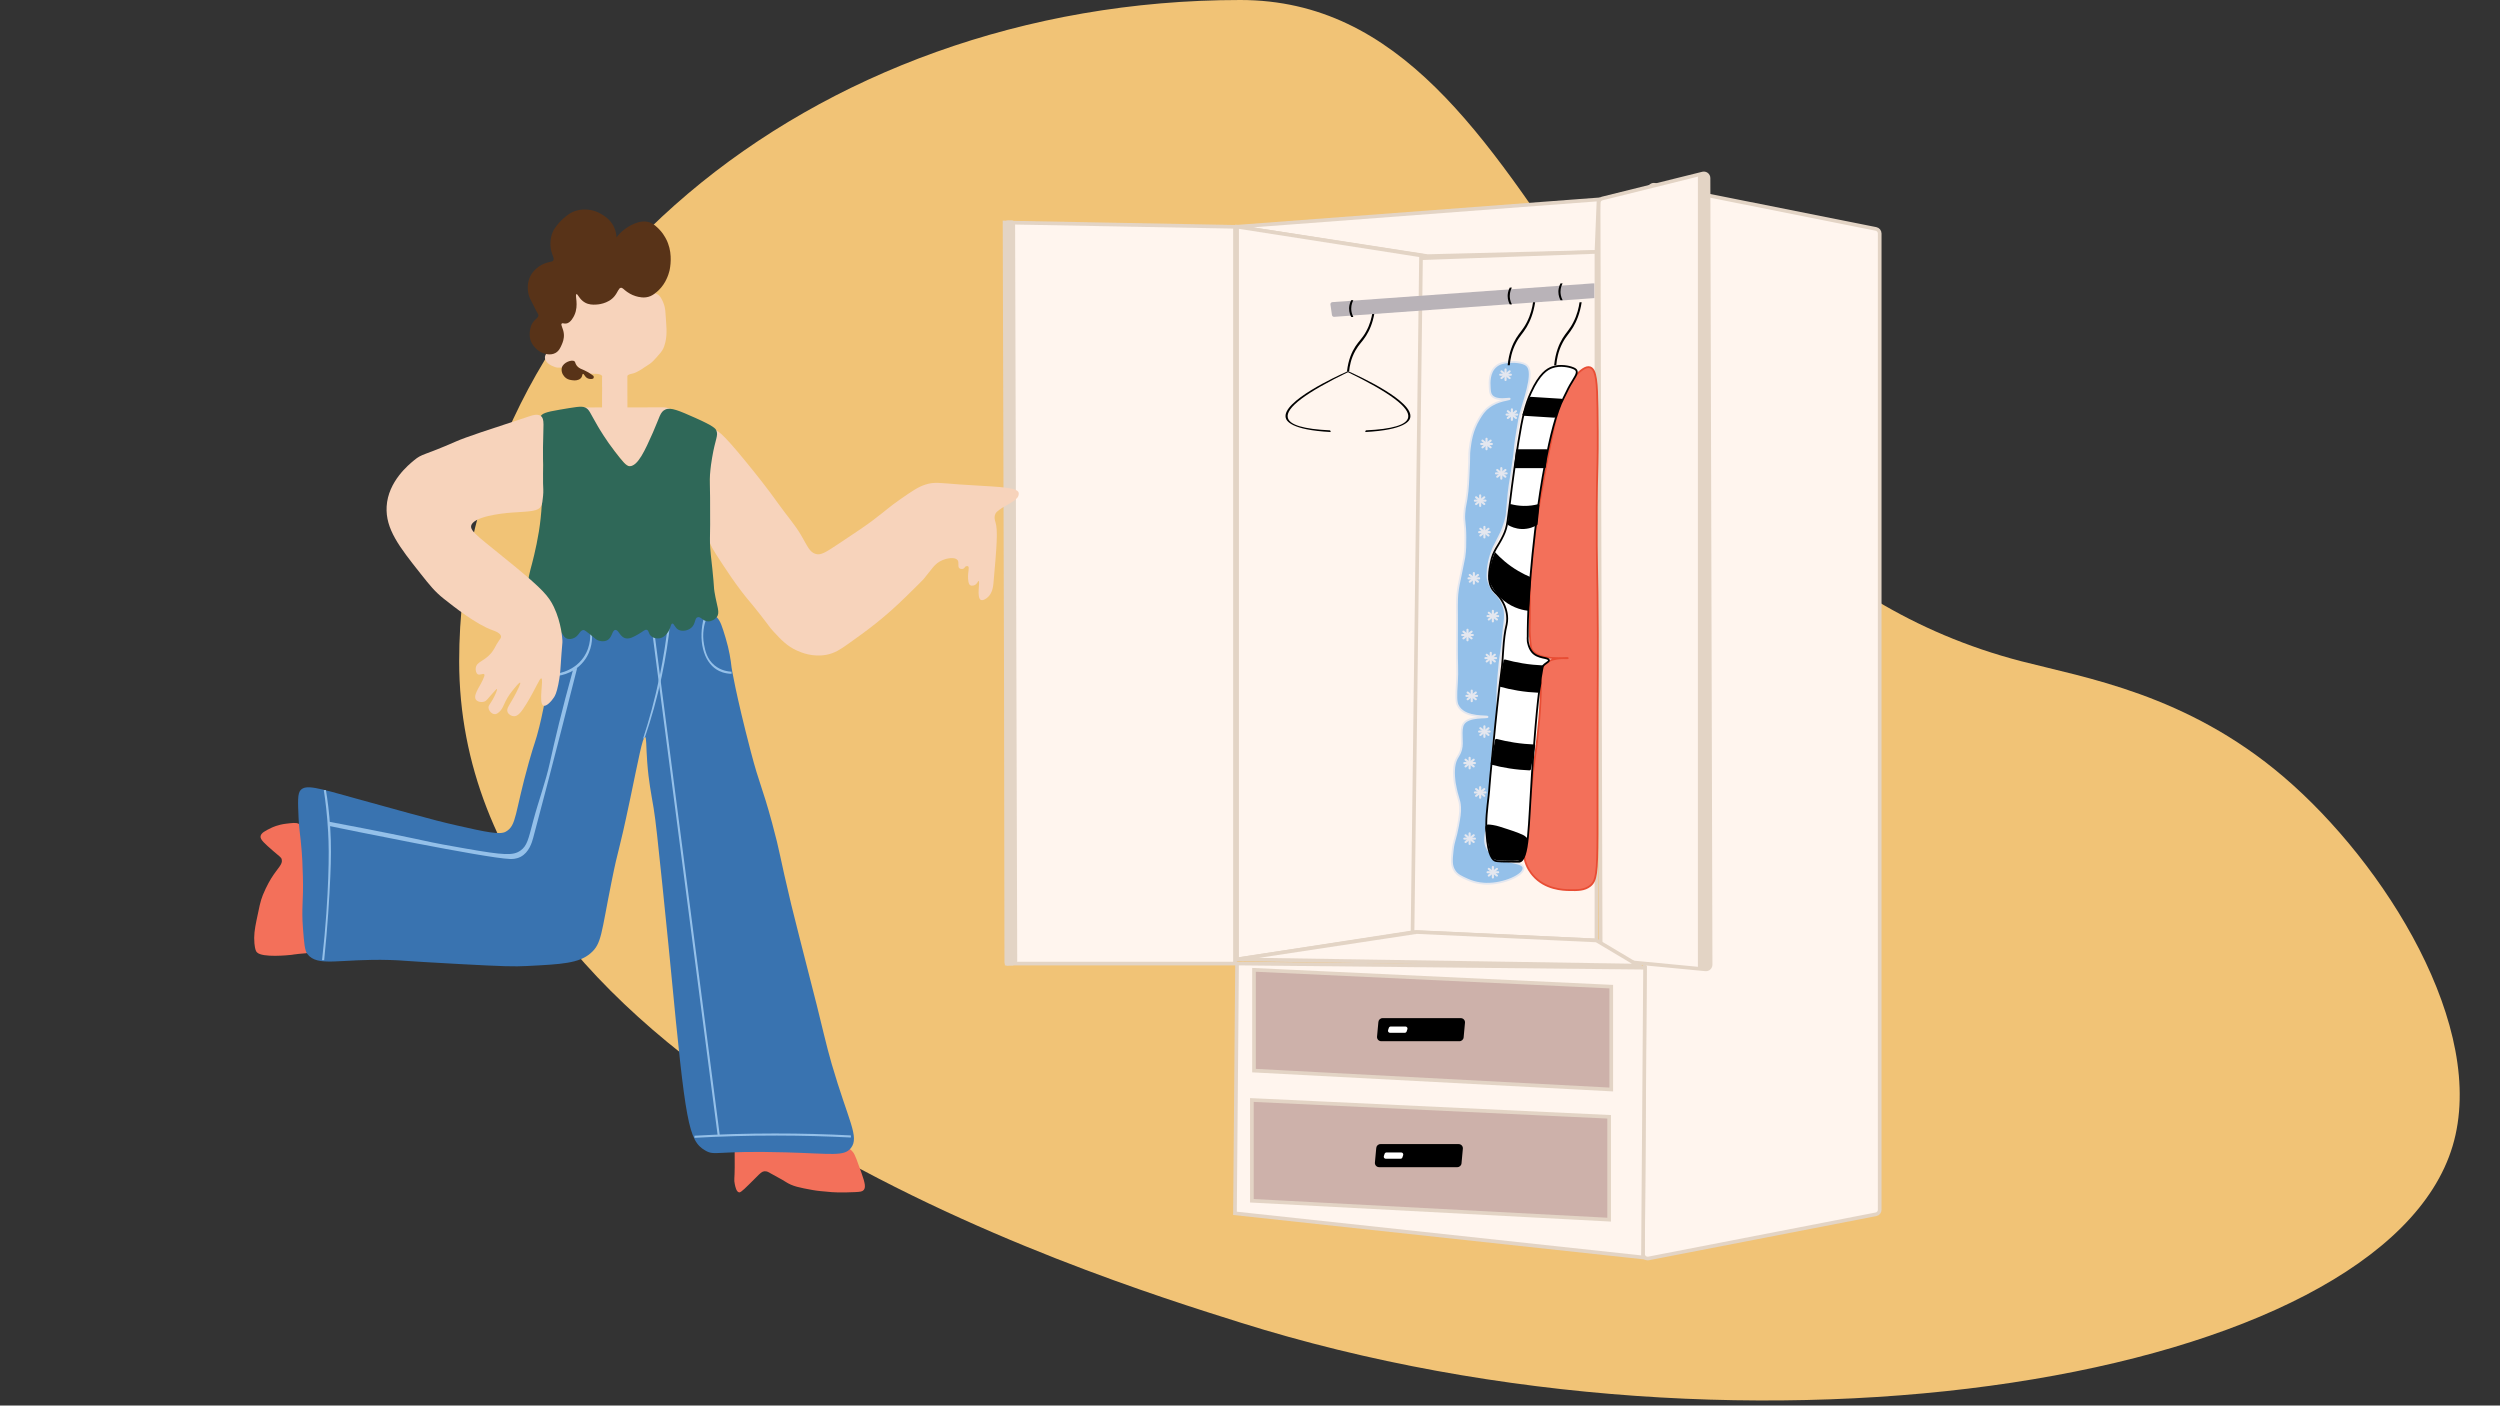 <?xml version="1.0" encoding="utf-8"?>
<!-- Generator: Adobe Illustrator 23.0.1, SVG Export Plug-In . SVG Version: 6.00 Build 0)  -->
<svg version="1.1" id="Layer_1" xmlns="http://www.w3.org/2000/svg" xmlns:xlink="http://www.w3.org/1999/xlink" x="0px" y="0px"
	 viewBox="0 0 1366 768" style="enable-background:new 0 0 1366 768;" xml:space="preserve">
<rect x="0" y="0" width="1366" height="768" fill="#333333" stroke="none"/>
<style type="text/css">
	.st0{fill:#F1C376;}
	.st1{fill:#FFF5EE;stroke:#E3D4C5;stroke-width:2;stroke-miterlimit:10;}
	.st2{fill:#E3D4C5;}
	.st3{fill:#CDB1AA;stroke:#E3D4C5;stroke-width:2;stroke-miterlimit:10;}
	.st4{fill:#FFFFFF;}
	.st5{fill:#B9B3B8;}
	.st6{fill:#FFFFFF;stroke:#000000;stroke-miterlimit:10;}
	.st7{fill:#F3705A;stroke:#E84D34;stroke-miterlimit:10;}
	.st8{fill:#94C0E9;stroke:#E4E7EF;stroke-miterlimit:10;}
	.st9{fill:none;stroke:#000000;stroke-miterlimit:10;}
	.st10{fill:#E4E7EF;}
	.st11{fill:#F3705A;}
	.st12{fill:#3973B0;}
	.st13{fill:#94C0E9;}
	.st14{fill:#F7D3BB;}
	.st15{fill:#583318;}
	.st16{fill:#2F6858;}
</style>
<g>
	<path class="st0" d="M1104.46,361.31c34.84,9.04,90.24,17.9,143.22,63.09c55.28,47.14,111.84,137.15,92.4,201.88
		c-38.47,128.06-382.65,184.37-662.41,96.35C597,697.24,250.89,589.97,250.89,361.31C250.89,161.76,441.97,0,677.68,0
		C851.78,0,866.44,299.52,1104.46,361.31z"/>
	<path class="st0" d="M1288.11,827"/>
	<g>
		<path class="st1" d="M1025,663.5c-41.4,8.04-82.8,16.07-124.21,24.11c-1.59,0.31-3.07-0.9-3.07-2.51l3.43-581.64
			c0.01-1.6,1.49-2.79,3.08-2.47c40.26,8.03,80.52,16.06,120.78,24.09c1.2,0.24,2.06,1.28,2.06,2.49v533.44
			C1027.08,662.22,1026.21,663.27,1025,663.5z"/>
		<path class="st1" d="M931.86,529.65c-18.31-1.75-36.62-3.5-54.93-5.25c-1.31-0.13-2.31-1.22-2.32-2.53
			c-0.38-136.97-0.76-273.95-1.14-410.92c0-1.17,0.8-2.19,1.94-2.48c18.31-4.55,36.63-9.09,54.94-13.64
			c1.62-0.4,3.18,0.81,3.18,2.46c0.38,143.27,0.76,286.54,1.14,429.81C934.67,528.62,933.37,529.8,931.86,529.65z"/>
		<path class="st2" d="M932.36,529.92c-0.77,0-1.54,0-2.31,0c-0.18,0.06-0.65,0.19-1.16,0c-0.66-0.24-1.11-0.92-1.16-1.72V96.92
			c0-0.95,0.78-1.72,1.73-1.72h2.31c0.96,0,1.73,0.77,1.73,1.72c0.39,143.57,0.77,287.14,1.16,430.71
			c-0.41,0.57-0.95,1.19-1.66,1.79C932.79,529.6,932.58,529.77,932.36,529.92z"/>
		<path class="st1" d="M873.46,108.97c-65.84,4.97-131.67,9.94-197.51,14.91c34.65,5.35,69.3,10.71,103.95,16.06
			c30.8-0.76,61.6-1.53,92.4-2.29C872.69,128.08,873.07,118.53,873.46,108.97z"/>
		<path class="st1" d="M772.91,509.24c-32.32,4.98-64.64,9.97-96.96,14.95c0-133.44,0-266.87,0-400.31
			c34.27,5.35,68.53,10.71,102.8,16.06C776.8,263.04,774.85,386.14,772.91,509.24z"/>
		<path class="st1" d="M872.3,513.86c-33.5-1.54-66.99-3.08-100.49-4.62c1.54-122.71,3.08-245.43,4.62-368.14
			c31.96-1.15,63.91-2.31,95.87-3.46C872.3,263.05,872.3,388.46,872.3,513.86z"/>
		<path class="st1" d="M674.79,526.48c-41.58,0-83.16,0-124.74,0c-0.39-134.97-0.77-269.93-1.16-404.9
			c41.97,0.78,83.93,1.57,125.9,2.35V526.48z"/>
		<path class="st2" d="M553.51,527.54c-0.77,0-1.54,0-2.31,0c-0.18,0.06-0.65,0.18-1.16,0c-0.66-0.23-1.11-0.86-1.16-1.61V122.05
			c0-0.89,0.78-1.61,1.73-1.61h2.31c0.96,0,1.73,0.72,1.73,1.61c0.39,134.45,0.77,268.89,1.16,403.34
			c-0.41,0.53-0.95,1.12-1.66,1.68C553.94,527.24,553.72,527.39,553.51,527.54z"/>
		<path class="st1" d="M897.72,687.06c-74.31-8.03-148.62-16.06-222.93-24.09c0.38-45.5,0.76-91,1.14-136.5
			c74.31,0.76,148.62,1.53,222.93,2.29C898.49,581.54,898.1,634.3,897.72,687.06z"/>
		<path class="st3" d="M880.39,595.3c-65.07-3.44-130.13-6.88-195.2-10.32c0-18.35,0-36.7,0-55.06
			c65.07,3.06,130.13,6.12,195.2,9.18C880.39,557.83,880.39,576.57,880.39,595.3z"/>
		<path class="st3" d="M879.23,666.42c-65.07-3.44-130.13-6.88-195.2-10.32c0-18.35,0-36.7,0-55.06
			c65.07,3.06,130.13,6.12,195.2,9.18C879.23,628.95,879.23,647.68,879.23,666.42z"/>
		<path d="M796.27,637.74h-42.72c-1.36,0-2.42-1.16-2.3-2.5c0.25-2.68,0.49-5.36,0.74-8.03c0.11-1.18,1.1-2.08,2.3-2.08h42.72
			c1.36,0,2.42,1.16,2.3,2.5c-0.25,2.68-0.49,5.36-0.74,8.03C798.46,636.84,797.47,637.74,796.27,637.74z"/>
		<path class="st4" d="M765.22,633.15h-8.01c-0.77,0-1.32-0.75-1.07-1.48c0.13-0.4,0.27-0.8,0.4-1.2c0.15-0.46,0.59-0.77,1.07-0.77
			h8.01c0.77,0,1.32,0.75,1.07,1.48c-0.13,0.4-0.27,0.8-0.4,1.2C766.14,632.84,765.71,633.15,765.22,633.15z"/>
		<path d="M797.43,568.92h-42.72c-1.36,0-2.42-1.16-2.3-2.5c0.25-2.68,0.49-5.36,0.74-8.03c0.11-1.18,1.1-2.08,2.3-2.08h42.72
			c1.36,0,2.42,1.16,2.3,2.5c-0.25,2.68-0.49,5.36-0.74,8.03C799.62,568.02,798.62,568.92,797.43,568.92z"/>
		<path class="st4" d="M767.53,564.33h-8.01c-0.77,0-1.32-0.75-1.07-1.48c0.13-0.4,0.27-0.8,0.4-1.2c0.15-0.46,0.59-0.77,1.07-0.77
			h8.01c0.77,0,1.32,0.75,1.07,1.48c-0.13,0.4-0.27,0.8-0.4,1.2C768.45,564.02,768.02,564.33,767.53,564.33z"/>
		<path class="st1" d="M872.3,513.86c-32.73-1.53-65.45-3.06-98.18-4.59c-32.73,4.97-65.45,9.94-98.18,14.91
			c73.15,1.15,146.3,2.29,219.46,3.44C887.7,523.04,880,518.45,872.3,513.86z"/>
		<path d="M751.02,170.91c-0.39,0-0.77,0-1.16,0c-0.38,2.53-1.24,6.31-3.47,10.32c-2.03,3.68-3.78,4.97-5.78,8.03
			c-1.81,2.77-3.92,7.14-4.62,13.76c0.39,0,0.77,0,1.16,0c0.26-2.88,1.01-7.11,3.47-11.47c1.95-3.47,3.63-4.62,5.78-8.03
			C748.06,180.89,750.06,176.82,751.02,170.91z"/>
		<path class="st5" d="M869.99,154.85c-47.33,3.41-94.65,6.82-141.97,10.23c-0.68,0.05-1.17,0.65-1.07,1.31
			c0.28,1.92,0.55,3.83,0.83,5.75c0.09,0.6,0.63,1.03,1.24,0.98c47.38-3.41,94.75-6.83,142.13-10.24c0-0.38,0-0.76,0-1.15
			c0-3.82,0-5.74,0-5.74c0-1.11,0-1.15,0-1.15l0,0C871.15,154.85,871.11,154.85,869.99,154.85z"/>
		<path d="M739.47,173.2h-1.16c-0.41-0.77-1.16-2.4-1.16-4.59c0-0.87,0.12-2.65,1.16-4.59c0.38,0,0.77,0,1.16,0
			c-0.41,0.77-1.16,2.4-1.16,4.59C738.32,169.48,738.43,171.27,739.47,173.2z"/>
		<path d="M726.77,235.14c-14.43-0.65-22.13-2.95-23.1-6.88c-1.33-5.36,9.84-13.77,33.5-25.23c-0.39,0-0.77,0-1.16,0
			c-5.43,2.44-35.64,16.26-33.5,25.23c0.4,1.67,2.75,6.64,24.63,7.81C727.02,235.76,726.89,235.45,726.77,235.14z"/>
		<path d="M853.82,164.02h-1.16c-0.41-0.77-1.16-2.4-1.16-4.59c0-0.87,0.12-2.65,1.16-4.59c0.39,0,0.77,0,1.16,0
			c-0.41,0.77-1.16,2.4-1.16,4.59C852.67,160.3,852.78,162.09,853.82,164.02z"/>
		<path d="M864.22,165.17c-0.39,0-0.77,0-1.16,0c-0.38,2.71-1.24,6.76-3.47,11.06c-2.03,3.94-3.78,5.33-5.78,8.6
			c-1.81,2.97-3.92,7.64-4.62,14.75c0.39,0,0.77,0,1.16,0c0.26-3.09,1.01-7.62,3.47-12.29c1.95-3.72,3.63-4.95,5.78-8.6
			C861.26,175.86,863.25,171.51,864.22,165.17z"/>
		<path class="st6" d="M908.68,194.42"/>
		<path d="M831.88,283.31"/>
		<path class="st7" d="M868.84,200.73c-2.47-0.8-5.43,2.03-7.51,4.01c-6.57,6.28-9.1,14.37-12.71,30.97
			c-1.91,8.78-3.14,15.46-3.47,17.21c-3.55,19.27-5.32,28.91-6.93,42.44c-0.69,5.82-2.39,20.05-2.31,29.82c0.02,3.08,0,8.13,0,12.62
			c0,5.21-0.22,5.81,0,9.18c0.3,4.55,0.45,6.83,1.16,8.03c3.81,6.45,19.62,4.08,19.64,4.59c0.01,0.35-7.75-1.04-12.13,2.87
			c-3.32,2.96-2.21,6.97-2.89,21.22c-0.32,6.78-0.85,11.79-1.73,20.07c-0.84,7.96-1,6.94-2.31,18.35c-0.4,3.51-1.04,9.6-2.31,21.79
			c-0.4,3.82-0.63,7.66-1.16,11.47c-1.05,7.59-1.94,9.85-1.16,13.76c0.98,4.86,3.71,8.12,4.62,9.18c6.62,7.72,16.63,7.96,19.64,8.03
			c4.78,0.11,8.49,0.13,11.55-2.29c3.46-2.75,3.93-6.97,4.04-28.1c0.05-8.94,0.01-17.16,0-20.65c0-0.33,0-7.1,0-20.65
			c0-41.38,0.38-58.41,0-90.61c-0.17-14.33-0.35-15.27-0.4-26.02c-0.06-13.64-0.12-27.29,0.4-45.1c0,0,0.3-10.23,0-29.82
			C872.67,209.49,872.27,201.84,868.84,200.73z"/>
		<path class="st8" d="M834.19,199.58c-2.03-1.72-6.93-1.99-9.43-1.76c-0.18,0.02-0.31,0.03-0.39,0.04
			c-2.32,0.24-4.78,0.49-6.93,2.29c-3.93,3.29-3.6,9-3.47,11.47c0.13,2.22,0.2,3.49,1.16,4.59c2.78,3.19,9.74,1.24,9.82,1.72
			c0.07,0.46-6.36,0.63-11.55,4.59c-2.53,1.93-3.81,4.03-5.2,6.31c-3.87,6.35-4.69,12.51-5.2,16.63c-0.43,3.51,0.04,2.36-0.58,14.34
			c-0.21,4.02-0.32,6.08-0.58,8.6c-0.74,7.16-1.44,7.41-1.73,12.04c-0.33,5.17,0.55,4.79,0.58,13.19c0.01,3.89,0.01,6.88-0.58,10.9
			c-0.15,0.99-0.68,3.54-1.73,8.6c-1.39,6.68-1.52,7.17-1.73,8.6c-0.6,4.12-0.59,7.24-0.58,9.75c0,0,0.11,8.09,0,24.09
			c-0.04,5.73,0.42,11.49,0,17.21c-0.58,8.04-0.38,10.76,0.4,12.49c0.16,0.36,0.4,0.77,0.76,1.28c4.28,5.96,15.57,4.48,15.59,5.16
			c0.02,0.66-10.65-0.64-13.28,4.01c-1.84,3.25-0.04,9.76-1.16,13.76c-1.13,4.06-2.47,3.76-3.47,8.03c-1.01,4.35,0,10.32,0,10.32
			c1.57,8.88,2.64,8.65,2.89,13.19c0.16,3.05-0.28,5.47-1.16,10.32c-1.29,7.14-2.3,7.86-2.89,13.19c-0.57,5.16-0.9,8.51,1.16,11.47
			c1.48,2.13,3.45,3.02,6.93,4.59c4.91,2.21,9.28,2.27,10.4,2.29c9.33,0.19,20.46-4.71,20.21-8.6c-0.28-4.36-14.53-1.69-19.64-10.32
			c-3.89-6.58,1.82-12.47,2.31-34.41c0.1-4.3-0.12-4.01,0-9.18c0.18-7.3,0.75-13.48,1.3-18.04c0.52-4.31,0.59-3.71,1.01-7.19
			c1.18-9.94,0.26-12.04,1.16-24.09c0.24-3.22,0.58-6.62,0.73-8.03c0.2-1.75,0.42-3.44,0.42-3.44c0.04-0.27,0.13-0.95,0.25-1.82
			c0.24-1.64,0.43-2.86,0.47-3.12c0.72-4.48,0.8-9.25,1.58-14.55c0,0,0.51-3.38,0.09-6.34c-0.02-0.14-0.04-0.31-0.09-0.54
			c-0.51-2.91-2.31-5.73-2.31-5.74c-2.14-3.37-2.7-2.6-4.62-5.74c0,0-2.32-3.78-2.31-6.88c0-0.01,0-0.36,0-0.84
			c0-0.03,0-0.04,0-0.04c-0.01-8.05,3.47-15.18,3.47-15.18c0,0,0,0,1.16-2.29c1.97-3.92,2.13-4.22,2.31-4.59
			c2.52-5.09,3.47-10.32,3.47-10.32c0.17-0.98-0.02-0.18,0.77-8.67c0.26-2.8,0.34-3.55,0.38-3.94c0.26-2.33,0.51-3.98,1.16-8.03
			c0,0,1.91-11.97,2.1-14.89c0,0,0.04-0.57,0.09-1.11c0,0,0-0.02,0-0.04c0.01-0.06,0.02-0.17,0.03-0.32
			c0.03-0.3,0.04-0.41,0.08-0.85c0.29-2.82,0.6-4.6,1.16-8.03c0.88-5.43,0.89-5.49,1.16-6.88c0.46-2.44,1.01-4.13,1.16-4.59
			C834.76,212.91,837.88,202.71,834.19,199.58z"/>
		<path class="st9" d="M920.24,264.39"/>
		<path class="st6" d="M858.44,200.73c-0.54-0.16-5.68-1.73-10.4,0c-2.63,0.96-6.84,3.37-11.55,13.76
			c-3.01,6.64-4.55,12.7-6.93,27.53c-1.52,9.46-2.74,18.51-3.47,24.09c-2.5,19.25-2.21,21.24-4.62,26.38
			c-2.94,6.27-5.57,8.12-6.93,14.91c-0.76,3.8-2.14,10.41,1.16,14.91c1.42,1.94,3.13,2.7,5.2,6.31c0.3,0.52,0.72,1.25,1.16,2.29
			c0.73,1.74,2.12,5.77,1.16,10.32l0,0c-2.08,8.4-1.7,17.23-2.89,25.81c-0.76,5.53-1.28,10.19-2.31,19.5
			c-0.71,6.42-1.25,12.01-2.31,22.94c-2.64,27.21-1.63,19.15-2.31,25.23c-0.87,7.71-1.62,12.86-1.16,20.65
			c0.76,12.86,3.8,14.54,4.62,14.91c1.08,0.49,4.76,0.52,12.13,0.57c1.16,0.01,1.04,0.02,1.16,0c5.26-0.98,5.03-19.35,6.93-48.17
			c0.79-12.04,2.99-41.55,4.62-49.32c0.3-1.43-1.31-5.98,1.16-9.18c1.53-1.98,3.59-2.39,3.47-3.44c-0.21-1.76-6.05-0.69-9.24-4.59
			c-1.86-2.27-2.29-5.57-2.31-5.74c-0.15-1.26-0.02-2.22-0.02-2.51c-0.04-9.14,0.39-31.38,5.8-72.05c0,0,5.79-43.51,13.86-58.5
			c1.22-2.26,2.18-4.66,3.47-6.88c2.43-4.2,4.29-6.32,3.47-8.03C861.14,202.06,860.68,201.4,858.44,200.73z"/>
		<path d="M838.81,165.17c-0.38,0-0.77,0-1.16,0c-0.38,2.71-1.24,6.76-3.47,11.06c-2.03,3.94-3.78,5.33-5.78,8.6
			c-1.81,2.97-3.92,7.64-4.62,14.75c0.39,0,0.77,0,1.16,0c0.26-3.09,1.01-7.62,3.47-12.29c1.95-3.72,3.63-4.95,5.78-8.6
			C835.85,175.86,837.84,171.51,838.81,165.17z"/>
		<path d="M826.1,166.32h-1.16c-0.41-0.77-1.16-2.4-1.16-4.59c0-0.87,0.12-2.65,1.16-4.59c0.39,0,0.77,0,1.16,0
			c-0.41,0.77-1.16,2.4-1.16,4.59C824.94,162.6,825.06,164.38,826.1,166.32z"/>
		<path d="M849.24,228.22c-5.53-0.35-11.06-0.69-16.59-1.04c-0.54-0.03-0.9-0.48-0.73-0.9l3.68-8.99c0.12-0.3,0.48-0.49,0.86-0.46
			c5.53,0.35,11.06,0.69,16.59,1.04c0.54,0.03,0.9,0.48,0.73,0.9l-3.68,8.99C849.98,228.05,849.62,228.24,849.24,228.22z"/>
		<path d="M843.96,255.79h-15.92c-0.41,0-0.74-0.36-0.69-0.77c0.33-2.98,0.67-5.96,1-8.94c0.04-0.35,0.34-0.61,0.69-0.61h15.92
			c0.41,0,0.74,0.36,0.69,0.77c-0.33,2.98-0.67,5.96-1,8.94C844.61,255.52,844.31,255.79,843.96,255.79z"/>
		<path d="M840.15,286.4c-0.02,0.22-0.14,0.42-0.33,0.53c-1.45,0.83-4.45,2.26-8.41,2.12c-3.3-0.12-5.82-1.27-7.23-2.07
			c-0.23-0.13-0.37-0.4-0.34-0.68c0.32-3.41,0.65-6.81,0.97-10.22c0.04-0.42,0.42-0.7,0.81-0.6c1.85,0.48,4.18,0.9,6.88,0.95
			c3.11,0.06,5.78-0.39,7.82-0.91c0.44-0.11,0.84,0.27,0.79,0.74C840.79,279.64,840.47,283.02,840.15,286.4z"/>
		<path d="M835.34,333.78c-2.33-0.24-8.25-1.17-13.86-5.74c-5.17-4.21-7.3-9.25-8.09-11.47c0.11-2.26,0.42-4.99,1.16-8.03
			c0.65-2.68,1.49-4.98,2.31-6.88c2.92,3.2,7.08,7.01,12.71,10.32c2.43,1.43,4.77,2.55,6.93,3.44
			C836.11,321.55,835.73,327.66,835.34,333.78z"/>
		<path d="M841.08,377.9c-0.06,0.35-0.4,0.61-0.8,0.59c-3.25-0.14-6.92-0.47-10.9-1.12c-3.58-0.58-6.82-1.33-9.67-2.12
			c-0.37-0.1-0.59-0.43-0.53-0.77c0.78-4.51,1.56-9.02,2.34-13.53c0.07-0.42,0.54-0.68,0.99-0.56c2.8,0.77,5.96,1.49,9.45,2.06
			c3.92,0.64,7.53,0.97,10.74,1.11c0.46,0.02,0.79,0.39,0.72,0.79C842.64,368.88,841.86,373.39,841.08,377.9z"/>
		<path d="M836.46,420.37c-0.06,0.33-0.4,0.58-0.8,0.56c-3.25-0.13-6.92-0.45-10.9-1.06c-3.58-0.55-6.82-1.26-9.67-2.01
			c-0.37-0.1-0.59-0.41-0.53-0.73c0.78-4.27,1.56-8.55,2.34-12.82c0.07-0.4,0.54-0.65,0.99-0.53c2.8,0.73,5.96,1.41,9.45,1.95
			c3.92,0.61,7.53,0.92,10.74,1.05c0.46,0.02,0.79,0.37,0.72,0.75C838.02,411.81,837.24,416.09,836.46,420.37z"/>
		<path d="M830.84,470.62c-0.21-0.03-0.56-0.25-1.28-0.34c-0.58-0.07-1.02-0.02-1.16,0c-0.91,0.11-2.53,0.07-5.78,0
			c-3.73-0.08-5.6-0.12-6.93-1.15c-1.2-0.92-1.33-2.01-2.31-6.88c-1.69-8.39-2.39-10.53-1.16-11.47c0.29-0.22,0.78-0.45,3.47,0
			c2.87,0.48,4.02,1.02,8.09,2.29c0,0,5.92,1.85,8.65,3.28c0.14,0.07,0.28,0.15,0.28,0.15s0.8,0.47,1.46,1.15
			C835.46,458.99,832.66,470.88,830.84,470.62z"/>
		<path d="M746.29,235.14c14.43-0.65,22.13-2.95,23.1-6.88c1.33-5.36-9.84-13.77-33.5-25.23c0.38,0,0.77,0,1.16,0
			c5.43,2.44,35.64,16.26,33.5,25.23c-0.4,1.67-2.75,6.64-24.63,7.81C746.05,235.76,746.17,235.45,746.29,235.14z"/>
		<path class="st8" d="M823.21,334.36"/>
		<path class="st8" d="M819.75,293.06"/>
		<g>
			<path class="st10" d="M812.32,246.04h-0.16c-0.27,0-0.5-0.23-0.5-0.5v-5.88c0-0.27,0.23-0.5,0.5-0.5h0.16
				c0.28,0,0.5,0.23,0.5,0.5v5.88C812.82,245.81,812.59,246.04,812.32,246.04z"/>
			<path class="st10" d="M808.77,242.67v-0.15c0-0.27,0.22-0.5,0.5-0.5l5.93,0c0.28,0,0.5,0.22,0.5,0.5v0.15
				c0,0.27-0.22,0.5-0.5,0.5l-5.93,0C809,243.17,808.77,242.94,808.77,242.67z"/>
			<path class="st10" d="M809.56,240.41l0.05-0.06c0.19-0.22,0.53-0.25,0.76-0.07l4.49,3.74c0.23,0.19,0.26,0.53,0.07,0.75
				l-0.05,0.06c-0.19,0.22-0.53,0.25-0.76,0.07l-4.49-3.74C809.4,240.98,809.37,240.64,809.56,240.41z"/>
			<path class="st10" d="M809.56,244.78l0.05,0.06c0.19,0.22,0.53,0.25,0.76,0.07l4.49-3.74c0.23-0.19,0.26-0.53,0.07-0.75
				l-0.05-0.06c-0.19-0.22-0.53-0.25-0.76-0.07l-4.49,3.74C809.4,244.21,809.37,244.55,809.56,244.78z"/>
		</g>
		<g>
			<path class="st10" d="M822.71,208.18h-0.16c-0.28,0-0.5-0.23-0.5-0.5v-5.88c0-0.28,0.22-0.5,0.5-0.5h0.16
				c0.28,0,0.5,0.22,0.5,0.5v5.88C823.21,207.96,822.99,208.18,822.71,208.18z"/>
			<path class="st10" d="M819.17,204.82v-0.15c0-0.27,0.22-0.5,0.5-0.5h5.93c0.28,0,0.5,0.23,0.5,0.5v0.15c0,0.28-0.22,0.5-0.5,0.5
				h-5.93C819.39,205.32,819.17,205.09,819.17,204.82z"/>
			<path class="st10" d="M819.95,202.56l0.05-0.06c0.19-0.22,0.53-0.25,0.76-0.07l4.49,3.74c0.23,0.19,0.26,0.53,0.07,0.75
				l-0.05,0.06c-0.19,0.22-0.53,0.25-0.76,0.07l-4.49-3.74C819.79,203.12,819.76,202.79,819.95,202.56z"/>
			<path class="st10" d="M819.95,206.92l0.05,0.06c0.19,0.22,0.53,0.25,0.76,0.07l4.49-3.74c0.23-0.19,0.26-0.53,0.07-0.75
				l-0.05-0.06c-0.19-0.22-0.53-0.25-0.76-0.07l-4.49,3.74C819.79,206.36,819.76,206.7,819.95,206.92z"/>
		</g>
		<g>
			<path class="st10" d="M826.18,229.98h-0.16c-0.27,0-0.5-0.22-0.5-0.5v-5.88c0-0.27,0.23-0.5,0.5-0.5h0.16
				c0.28,0,0.5,0.23,0.5,0.5v5.88C826.68,229.75,826.45,229.98,826.18,229.98z"/>
			<path class="st10" d="M822.63,226.61v-0.15c0-0.28,0.22-0.5,0.5-0.5h5.93c0.28,0,0.5,0.23,0.5,0.5v0.15c0,0.27-0.22,0.5-0.5,0.5
				h-5.93C822.86,227.11,822.63,226.88,822.63,226.61z"/>
			<path class="st10" d="M823.42,224.35l0.05-0.06c0.19-0.22,0.53-0.25,0.76-0.07l4.49,3.74c0.23,0.19,0.26,0.53,0.07,0.75
				l-0.05,0.06c-0.19,0.22-0.53,0.25-0.76,0.07l-4.49-3.74C823.26,224.92,823.23,224.58,823.42,224.35z"/>
			<path class="st10" d="M823.42,228.72l0.05,0.06c0.19,0.22,0.53,0.25,0.76,0.07l4.49-3.74c0.23-0.19,0.26-0.53,0.07-0.75
				l-0.05-0.06c-0.19-0.22-0.53-0.25-0.76-0.07l-4.49,3.74C823.26,228.15,823.23,228.49,823.42,228.72z"/>
		</g>
		<g>
			<path class="st10" d="M820.4,262.09h-0.16c-0.28,0-0.5-0.23-0.5-0.5v-5.88c0-0.28,0.22-0.5,0.5-0.5h0.16c0.27,0,0.5,0.22,0.5,0.5
				v5.88C820.9,261.87,820.68,262.09,820.4,262.09z"/>
			<path class="st10" d="M816.86,258.73v-0.15c0-0.27,0.22-0.5,0.5-0.5l5.93,0c0.28,0,0.5,0.22,0.5,0.5v0.15
				c0,0.27-0.22,0.5-0.5,0.5h-5.93C817.08,259.23,816.86,259,816.86,258.73z"/>
			<path class="st10" d="M817.64,256.47l0.05-0.06c0.19-0.22,0.53-0.25,0.76-0.07l4.49,3.74c0.23,0.19,0.26,0.53,0.07,0.75
				l-0.05,0.06c-0.19,0.22-0.53,0.25-0.76,0.07l-4.49-3.74C817.48,257.03,817.45,256.7,817.64,256.47z"/>
			<path class="st10" d="M817.64,260.83l0.05,0.06c0.19,0.22,0.53,0.25,0.76,0.07l4.49-3.74c0.23-0.19,0.26-0.53,0.07-0.75
				l-0.05-0.06c-0.19-0.22-0.53-0.25-0.76-0.07l-4.49,3.74C817.48,260.27,817.45,260.61,817.64,260.83z"/>
		</g>
		<g>
			<path class="st10" d="M808.85,277h-0.16c-0.28,0-0.5-0.23-0.5-0.5v-5.88c0-0.27,0.22-0.5,0.5-0.5h0.16c0.28,0,0.5,0.23,0.5,0.5
				v5.88C809.35,276.78,809.13,277,808.85,277z"/>
			<path class="st10" d="M805.31,273.64v-0.15c0-0.27,0.22-0.5,0.5-0.5h5.93c0.28,0,0.5,0.23,0.5,0.5v0.15c0,0.28-0.22,0.5-0.5,0.5
				h-5.93C805.53,274.14,805.31,273.91,805.31,273.64z"/>
			<path class="st10" d="M806.09,271.38l0.05-0.06c0.19-0.22,0.53-0.25,0.76-0.07l4.49,3.74c0.23,0.19,0.26,0.53,0.07,0.75
				l-0.05,0.06c-0.19,0.22-0.53,0.25-0.76,0.07l-4.49-3.74C805.93,271.95,805.9,271.61,806.09,271.38z"/>
			<path class="st10" d="M806.09,275.75l0.05,0.06c0.19,0.22,0.53,0.25,0.76,0.07l4.49-3.74c0.23-0.19,0.26-0.53,0.07-0.75
				l-0.05-0.06c-0.19-0.22-0.53-0.25-0.76-0.07l-4.49,3.74C805.93,275.18,805.9,275.52,806.09,275.75z"/>
		</g>
		<g>
			<path class="st10" d="M811.16,294.21h-0.16c-0.28,0-0.5-0.22-0.5-0.5v-5.88c0-0.27,0.22-0.5,0.5-0.5h0.16
				c0.28,0,0.5,0.23,0.5,0.5v5.88C811.66,293.99,811.44,294.21,811.16,294.21z"/>
			<path class="st10" d="M807.62,290.84v-0.15c0-0.27,0.22-0.5,0.5-0.5h5.93c0.28,0,0.5,0.23,0.5,0.5v0.15c0,0.27-0.22,0.5-0.5,0.5
				h-5.93C807.84,291.34,807.62,291.12,807.62,290.84z"/>
			<path class="st10" d="M808.4,288.59l0.05-0.06c0.19-0.22,0.53-0.25,0.76-0.07l4.49,3.74c0.23,0.19,0.26,0.53,0.07,0.75
				l-0.05,0.06c-0.19,0.22-0.53,0.25-0.76,0.07l-4.49-3.74C808.24,289.15,808.21,288.81,808.4,288.59z"/>
			<path class="st10" d="M808.4,292.95l0.05,0.06c0.19,0.22,0.53,0.25,0.76,0.07l4.49-3.74c0.23-0.19,0.26-0.53,0.07-0.75
				l-0.05-0.06c-0.19-0.22-0.53-0.25-0.76-0.07l-4.49,3.74C808.24,292.39,808.21,292.73,808.4,292.95z"/>
		</g>
		<g>
			<path class="st10" d="M805.39,319.44h-0.16c-0.28,0-0.5-0.23-0.5-0.5v-5.88c0-0.27,0.22-0.5,0.5-0.5h0.16
				c0.27,0,0.5,0.23,0.5,0.5v5.88C805.89,319.22,805.66,319.44,805.39,319.44z"/>
			<path class="st10" d="M801.84,316.08v-0.15c0-0.27,0.23-0.5,0.5-0.5h5.93c0.28,0,0.5,0.23,0.5,0.5v0.15c0,0.28-0.22,0.5-0.5,0.5
				h-5.93C802.07,316.58,801.84,316.35,801.84,316.08z"/>
			<path class="st10" d="M802.63,313.82l0.05-0.06c0.19-0.22,0.53-0.25,0.76-0.07l4.49,3.74c0.23,0.19,0.26,0.53,0.07,0.75
				l-0.05,0.06c-0.19,0.22-0.53,0.25-0.76,0.07l-4.49-3.74C802.47,314.39,802.44,314.05,802.63,313.82z"/>
			<path class="st10" d="M802.63,318.18l0.05,0.06c0.19,0.22,0.53,0.25,0.76,0.07l4.49-3.74c0.23-0.19,0.26-0.53,0.07-0.75
				l-0.05-0.06c-0.19-0.22-0.53-0.25-0.76-0.07l-4.49,3.74C802.47,317.62,802.44,317.96,802.63,318.18z"/>
		</g>
		<g>
			<path class="st10" d="M815.78,340.09h-0.16c-0.27,0-0.5-0.23-0.5-0.5v-5.88c0-0.27,0.23-0.5,0.5-0.5h0.16
				c0.27,0,0.5,0.23,0.5,0.5v5.88C816.28,339.87,816.06,340.09,815.78,340.09z"/>
			<path class="st10" d="M812.24,336.72v-0.15c0-0.28,0.23-0.5,0.5-0.5h5.93c0.27,0,0.5,0.23,0.5,0.5v0.15c0,0.27-0.23,0.5-0.5,0.5
				h-5.93C812.46,337.22,812.24,337,812.24,336.72z"/>
			<path class="st10" d="M813.02,334.47l0.05-0.06c0.19-0.22,0.53-0.25,0.76-0.07l4.49,3.74c0.23,0.19,0.26,0.53,0.07,0.75
				l-0.05,0.06c-0.19,0.22-0.53,0.25-0.76,0.07l-4.49-3.74C812.86,335.03,812.83,334.69,813.02,334.47z"/>
			<path class="st10" d="M813.02,338.83l0.05,0.06c0.19,0.22,0.53,0.25,0.76,0.07l4.49-3.74c0.23-0.19,0.26-0.53,0.07-0.75
				l-0.05-0.06c-0.19-0.22-0.53-0.25-0.76-0.07l-4.49,3.74C812.86,338.27,812.83,338.61,813.02,338.83z"/>
		</g>
		<g>
			<path class="st10" d="M801.92,350.41h-0.16c-0.27,0-0.5-0.23-0.5-0.5v-5.88c0-0.27,0.23-0.5,0.5-0.5h0.16
				c0.28,0,0.5,0.23,0.5,0.5v5.88C802.42,350.19,802.2,350.41,801.92,350.41z"/>
			<path class="st10" d="M798.38,347.05v-0.15c0-0.27,0.23-0.5,0.5-0.5h5.93c0.27,0,0.5,0.23,0.5,0.5v0.15c0,0.27-0.23,0.5-0.5,0.5
				l-5.93,0C798.6,347.55,798.38,347.32,798.38,347.05z"/>
			<path class="st10" d="M799.16,344.79l0.05-0.06c0.19-0.22,0.53-0.25,0.76-0.07l4.49,3.74c0.23,0.19,0.26,0.53,0.07,0.75
				l-0.05,0.06c-0.19,0.22-0.53,0.25-0.76,0.07l-4.49-3.74C799,345.35,798.97,345.02,799.16,344.79z"/>
			<path class="st10" d="M799.16,349.15l0.05,0.06c0.19,0.22,0.53,0.25,0.76,0.07l4.49-3.74c0.23-0.19,0.26-0.53,0.07-0.75
				l-0.05-0.06c-0.19-0.22-0.53-0.25-0.76-0.07l-4.49,3.74C799,348.59,798.97,348.93,799.16,349.15z"/>
		</g>
		<g>
			<path class="st10" d="M814.63,363.03h-0.16c-0.27,0-0.5-0.23-0.5-0.5v-5.88c0-0.28,0.23-0.5,0.5-0.5h0.16
				c0.28,0,0.5,0.22,0.5,0.5v5.88C815.13,362.81,814.9,363.03,814.63,363.03z"/>
			<path class="st10" d="M811.08,359.66v-0.15c0-0.27,0.23-0.5,0.5-0.5h5.93c0.27,0,0.5,0.23,0.5,0.5v0.15c0,0.27-0.23,0.5-0.5,0.5
				h-5.93C811.31,360.16,811.08,359.94,811.08,359.66z"/>
			<path class="st10" d="M811.87,357.41l0.05-0.06c0.19-0.22,0.53-0.25,0.76-0.07l4.49,3.74c0.23,0.19,0.26,0.53,0.07,0.75
				l-0.05,0.06c-0.19,0.22-0.53,0.25-0.76,0.07l-4.49-3.74C811.71,357.97,811.68,357.63,811.87,357.41z"/>
			<path class="st10" d="M811.87,361.77l0.05,0.06c0.19,0.22,0.53,0.25,0.76,0.07l4.49-3.74c0.23-0.19,0.26-0.53,0.07-0.75
				l-0.05-0.06c-0.19-0.22-0.53-0.25-0.76-0.07l-4.49,3.74C811.71,361.21,811.68,361.55,811.87,361.77z"/>
		</g>
		<g>
			<path class="st10" d="M804.23,383.68h-0.16c-0.28,0-0.5-0.22-0.5-0.5v-5.88c0-0.27,0.22-0.5,0.5-0.5h0.16
				c0.27,0,0.5,0.23,0.5,0.5v5.88C804.73,383.45,804.51,383.68,804.23,383.68z"/>
			<path class="st10" d="M800.69,380.31v-0.15c0-0.27,0.23-0.5,0.5-0.5h5.93c0.27,0,0.5,0.23,0.5,0.5v0.15c0,0.27-0.23,0.5-0.5,0.5
				h-5.93C800.91,380.81,800.69,380.58,800.69,380.31z"/>
			<path class="st10" d="M801.47,378.06l0.05-0.06c0.19-0.22,0.53-0.25,0.76-0.07l4.49,3.74c0.23,0.19,0.26,0.53,0.07,0.75
				l-0.05,0.06c-0.19,0.22-0.53,0.25-0.76,0.07l-4.49-3.74C801.31,378.62,801.28,378.28,801.47,378.06z"/>
			<path class="st10" d="M801.47,382.42l0.05,0.06c0.19,0.22,0.53,0.25,0.76,0.07l4.49-3.74c0.23-0.19,0.26-0.53,0.07-0.75
				l-0.05-0.06c-0.19-0.22-0.53-0.25-0.76-0.07l-4.49,3.74C801.31,381.85,801.28,382.19,801.47,382.42z"/>
		</g>
		<g>
			<path class="st10" d="M811.16,403.18h-0.16c-0.28,0-0.5-0.23-0.5-0.5v-5.88c0-0.28,0.22-0.5,0.5-0.5h0.16
				c0.28,0,0.5,0.22,0.5,0.5v5.88C811.66,402.95,811.44,403.18,811.16,403.18z"/>
			<path class="st10" d="M807.62,399.81v-0.15c0-0.27,0.22-0.5,0.5-0.5h5.93c0.28,0,0.5,0.23,0.5,0.5v0.15c0,0.27-0.22,0.5-0.5,0.5
				h-5.93C807.84,400.31,807.62,400.08,807.62,399.81z"/>
			<path class="st10" d="M808.4,397.55l0.05-0.06c0.19-0.22,0.53-0.25,0.76-0.07l4.49,3.74c0.23,0.19,0.26,0.53,0.07,0.75
				l-0.05,0.06c-0.19,0.22-0.53,0.25-0.76,0.07l-4.49-3.74C808.24,398.12,808.21,397.78,808.4,397.55z"/>
			<path class="st10" d="M808.4,401.92l0.05,0.06c0.19,0.22,0.53,0.25,0.76,0.07l4.49-3.74c0.23-0.19,0.26-0.53,0.07-0.75
				l-0.05-0.06c-0.19-0.22-0.53-0.25-0.76-0.07l-4.49,3.74C808.24,401.35,808.21,401.69,808.4,401.92z"/>
		</g>
		<g>
			<path class="st10" d="M803.08,420.38h-0.16c-0.27,0-0.5-0.23-0.5-0.5V414c0-0.27,0.23-0.5,0.5-0.5h0.16c0.27,0,0.5,0.23,0.5,0.5
				v5.88C803.58,420.16,803.35,420.38,803.08,420.38z"/>
			<path class="st10" d="M799.53,417.01v-0.15c0-0.28,0.23-0.5,0.5-0.5h5.93c0.27,0,0.5,0.23,0.5,0.5v0.15c0,0.27-0.23,0.5-0.5,0.5
				h-5.93C799.76,417.51,799.53,417.29,799.53,417.01z"/>
			<path class="st10" d="M800.32,414.76l0.05-0.06c0.19-0.22,0.53-0.25,0.76-0.07l4.49,3.74c0.23,0.19,0.26,0.53,0.07,0.75
				l-0.05,0.06c-0.19,0.22-0.53,0.25-0.76,0.07l-4.49-3.74C800.16,415.32,800.13,414.98,800.32,414.76z"/>
			<path class="st10" d="M800.32,419.12l0.05,0.06c0.19,0.22,0.53,0.25,0.76,0.07l4.49-3.74c0.23-0.19,0.26-0.53,0.07-0.75
				l-0.05-0.06c-0.19-0.22-0.53-0.25-0.76-0.07l-4.49,3.74C800.16,418.56,800.13,418.9,800.32,419.12z"/>
		</g>
		<g>
			<path class="st10" d="M808.85,436.44h-0.16c-0.28,0-0.5-0.23-0.5-0.5v-5.88c0-0.27,0.22-0.5,0.5-0.5h0.16
				c0.28,0,0.5,0.23,0.5,0.5v5.88C809.35,436.22,809.13,436.44,808.85,436.44z"/>
			<path class="st10" d="M805.31,433.07v-0.15c0-0.27,0.22-0.5,0.5-0.5l5.93,0c0.28,0,0.5,0.22,0.5,0.5v0.15
				c0,0.27-0.22,0.5-0.5,0.5h-5.93C805.53,433.57,805.31,433.35,805.31,433.07z"/>
			<path class="st10" d="M806.09,430.82l0.05-0.06c0.19-0.22,0.53-0.25,0.76-0.07l4.49,3.74c0.23,0.19,0.26,0.53,0.07,0.75
				l-0.05,0.06c-0.19,0.22-0.53,0.25-0.76,0.07l-4.49-3.74C805.93,431.38,805.9,431.04,806.09,430.82z"/>
			<path class="st10" d="M806.09,435.18l0.05,0.06c0.19,0.22,0.53,0.25,0.76,0.07l4.49-3.74c0.23-0.19,0.26-0.53,0.07-0.75
				l-0.05-0.06c-0.19-0.22-0.53-0.25-0.76-0.07l-4.49,3.74C805.93,434.62,805.9,434.96,806.09,435.18z"/>
		</g>
		<g>
			<path class="st10" d="M803.08,461.67h-0.16c-0.27,0-0.5-0.22-0.5-0.5v-5.88c0-0.28,0.23-0.5,0.5-0.5h0.16
				c0.27,0,0.5,0.22,0.5,0.5v5.88C803.58,461.45,803.35,461.67,803.08,461.67z"/>
			<path class="st10" d="M799.53,458.31v-0.15c0-0.27,0.23-0.5,0.5-0.5h5.93c0.27,0,0.5,0.23,0.5,0.5v0.15c0,0.27-0.23,0.5-0.5,0.5
				h-5.93C799.76,458.81,799.53,458.58,799.53,458.31z"/>
			<path class="st10" d="M800.32,456.05l0.05-0.06c0.19-0.22,0.53-0.25,0.76-0.07l4.49,3.74c0.23,0.19,0.26,0.53,0.07,0.75
				l-0.05,0.06c-0.19,0.22-0.53,0.25-0.76,0.07l-4.49-3.74C800.16,456.62,800.13,456.28,800.32,456.05z"/>
			<path class="st10" d="M800.32,460.41l0.05,0.06c0.19,0.22,0.53,0.25,0.76,0.07l4.49-3.74c0.23-0.19,0.26-0.53,0.07-0.75
				l-0.05-0.06c-0.19-0.22-0.53-0.25-0.76-0.07l-4.49,3.74C800.16,459.85,800.13,460.19,800.32,460.41z"/>
		</g>
		<g>
			<path class="st10" d="M815.78,480.03h-0.16c-0.27,0-0.5-0.23-0.5-0.5v-5.88c0-0.27,0.23-0.5,0.5-0.5h0.16
				c0.27,0,0.5,0.23,0.5,0.5v5.88C816.28,479.8,816.06,480.03,815.78,480.03z"/>
			<path class="st10" d="M812.24,476.66v-0.15c0-0.27,0.23-0.5,0.5-0.5h5.93c0.27,0,0.5,0.23,0.5,0.5v0.15c0,0.27-0.23,0.5-0.5,0.5
				l-5.93,0C812.46,477.16,812.24,476.93,812.24,476.66z"/>
			<path class="st10" d="M813.02,474.4l0.05-0.06c0.19-0.22,0.53-0.25,0.76-0.07l4.49,3.74c0.23,0.19,0.26,0.53,0.07,0.75
				l-0.05,0.06c-0.19,0.22-0.53,0.25-0.76,0.07l-4.49-3.74C812.86,474.97,812.83,474.63,813.02,474.4z"/>
			<path class="st10" d="M813.02,478.77l0.05,0.06c0.19,0.22,0.53,0.25,0.76,0.07l4.49-3.74c0.23-0.19,0.26-0.53,0.07-0.75
				l-0.05-0.06c-0.19-0.22-0.53-0.25-0.76-0.07l-4.49,3.74C812.86,478.2,812.83,478.54,813.02,478.77z"/>
		</g>
	</g>
	<g>
		<path class="st11" d="M163.12,450.09c3.81,1.87,4.19,8.36,4.66,18.34c0.09,1.87,0.03,1.45,0.03,12.62c0,11.43,0,17.14,0.04,18.35
			c0.26,8.03-0.31,8.16,0.02,10.32c0.86,5.53,2.76,8.51,1.18,10.32c-0.81,0.93-1.89,0.82-5.77,1.16c-2.16,0.19-3.23,0.45-3.97,0.53
			c-1.74,0.19-16,1.66-18.88-1.35c-0.13-0.14-0.25-0.28-0.25-0.28c-0.22-0.28-0.84-1.16-1.16-4.59c-0.4-4.33,0.14-7.77,1.13-12.62
			c1.44-7.03,2.14-10.56,3.44-13.77c2.09-5.19,4.6-9.19,4.6-9.19c3.68-5.86,6.41-7.63,5.75-10.33c-0.29-1.21-0.96-1.39-4.63-4.58
			c-4.77-4.15-7.16-6.27-6.95-8.02c0.22-1.88,2.58-3.03,5.77-4.6c0.8-0.39,3.72-1.77,8.08-2.31
			C159.87,449.65,161.71,449.39,163.12,450.09z"/>
		<path class="st11" d="M401.42,629.7c-0.01,0.07,0,0.05,0.01,3.44c0.01,2.28,0.01,3.68,0.01,4.59c-0.02,6.33-0.49,6.78,0.02,9.18
			c0.37,1.75,0.91,4.26,2.32,4.58c0.53,0.12,1.23-0.05,5.77-4.6c1.15-1.15,2.32-2.28,3.46-3.45c2.56-2.62,3.4-3.31,4.61-3.45
			c1.32-0.16,2.35,0.47,3.47,1.14c2.66,1.59,5.5,2.89,8.09,4.57c3.91,2.54,7.62,3.21,15.02,4.56c2.43,0.44,5.09,0.67,10.4,1.13
			c0,0,4.56,0.39,12.71-0.03c2.78-0.14,3.88-0.28,4.62-1.16c1.19-1.4,0.74-3.76-1.17-9.17c-2.37-6.72-3.56-10.08-4.64-11.46
			c-4.4-5.61-12.21-3.38-33.5-3.37C420.38,626.2,402.23,625.78,401.42,629.7z"/>
		<path class="st12" d="M391.59,337.22c2.02,1.92,2.98,5.06,4.88,11.33c1.99,6.57,2.85,12.22,3.26,16.18c0,0,2.2,14.21,10.49,45.86
			c4.92,18.8,5.97,18.2,11.63,38.98c4.58,16.8,3.91,17.24,10.49,44.71c1.29,5.38,5.53,22,13.97,55.03c2.73,10.7,5.06,21.5,8.15,32.1
			c9.09,31.14,15.26,39.77,10.49,45.86c-3.7,4.73-10.21,3.1-35.8,2.37c-38.52-1.1-38.38,2.18-43.89-1.06
			c-9.1-5.34-10.66-14.97-18.68-98.61c-0.08-0.8-1.99-20.76-4.72-47.02c-2.39-23.04-3.61-34.69-4.7-41.28
			c-1.34-8.07-2.71-14.48-3.52-25.23c-0.66-8.74-0.35-13.67-1.18-13.76c-1.33-0.16-3.63,12.36-8.02,33.28
			c-7.08,33.76-6.05,24.77-10.3,45.9c-5.76,28.63-5.36,33.77-11.47,39.02c-6.42,5.51-15.82,5.99-34.64,6.95
			c-7.22,0.37-12.52,0.25-36.96-1.07c-35.22-1.91-29.8-1.97-38.12-2.22c-27.36-0.8-39.5,4.1-45.05-3.35
			c-1.4-1.88-1.71-5.84-2.34-13.76c-0.94-11.97,0.33-14.45-0.06-28.68c-0.15-5.33-0.32-11.42-1.19-19.5
			c-0.48-4.4-0.96-7.47-1.18-12.61c-0.37-8.72-0.56-13.09,1.12-14.91c2.92-3.16,8.84-1.4,30.04,4.53c0,0,1.27,0.35,28.89,7.97
			c12.6,3.48,19.52,5.23,26.58,6.83c15.49,3.51,23.31,5.22,26.57,3.39c6.08-3.41,4.74-9.85,12.63-37.88
			c3.22-11.45,3.61-10.9,5.74-19.51c1.09-4.41,3.77-15.78,5.71-30.98c0.55-4.28,0.91-7.85,1.13-10.33c0,0,0,0,0,0
			c0,0,0.66-4.96,2.29-9.18c2.06-5.31,30.33-0.98,55.43-5.85C375.11,337.65,385.73,331.67,391.59,337.22z"/>
		<path class="st13" d="M393.31,620.54c-0.39,0-0.77,0-1.16,0c-12.12-93.27-24.25-186.53-36.37-279.8c0.39,0,0.77,0,1.16,0
			C369.07,434,381.19,527.27,393.31,620.54z"/>
		<path class="st13" d="M399.73,367.03c0,0.38,0,0.76,0,1.15c-3.92-0.11-6.52-1.3-8.09-2.28c-7.39-4.61-10.3-16.12-6.99-28.66
			c0.39,0.38,0.77,0.76,1.16,1.14c-0.98,2.75-2.28,7.77-1.13,13.77c0.62,3.2,1.54,8,5.8,11.46
			C393.99,366.46,397.96,366.93,399.73,367.03z"/>
		<path class="st13" d="M301.56,368.37c0.39,0.38,0.77,0.76,1.16,1.14c1.33-0.05,10.16-0.57,16.15-8.06
			c5.02-6.27,4.71-13.26,4.59-14.92c-0.39-0.76-0.77-1.53-1.16-2.29c0.24,1.74,0.97,8.52-3.43,14.92
			C312.9,367.83,302.68,368.34,301.56,368.37z"/>
		<path class="st13" d="M351.29,403.83c0.38-0.38,0.77-0.77,1.15-1.15c3.35-9.8,6.56-20.93,9.17-33.28
			c2.17-10.25,3.62-19.87,4.56-28.68c-0.39,0-0.77,0-1.16,0c-1,8.89-2.46,18.5-4.56,28.68
			C357.84,382.08,354.65,393.59,351.29,403.83z"/>
		<path class="st14" d="M318.59,222.67c0,0.38,0,0.76,0,1.15c0,0.76,0,1.15,0,1.15c0.49,0.24,0.77,0.76,1.16,1.14
			c0.39,0.38,0.77,0.76,1.16,1.14c0,0,0.09,0.09,1.16,1.14c1.59,1.58,7.08,9.59,9.27,12.6c1.95,2.68,1.43,1.58,4.63,5.73
			c5.56,7.21,6.74,7.9,8.1,8.01c2.87,0.24,5.23-3.01,8.07-6.9c0,0,3.02-4.14,8.05-16.07c0,0,0.66-1.32,1.15-2.3
			c0.97-1.93,1.06-2.12,1.12-2.24c0.01-0.02,0.03-0.05,0.03-0.06c0.09-0.18,0.14-0.32,0.16-0.39c0.01-0.02,0.01-0.03,0.01-0.03
			c0.05-0.13,1.31-1.02,4.44-3.03c-2.16-0.91-3.64-1.13-4.62-1.14c-0.58-0.01-0.88-0.01-4.1,0c-0.02,0-0.14,0-0.29,0
			c-0.29,0-0.79,0-1.39,0.01c-0.39,0-1.54,0-1.16,0c0,0-4.44,0.01-4.62,0.01c-0.77,0-1.54,0-2.31,0c-1.16,0-2.31,0-3.47,0.01
			c-0.39,0-0.77,0-1.16,0l-1.16,0c0-1.2,0,2.27,0-1.15c0-0.38,0-0.76,0-1.15c0-1.15,0-2.29-0.01-3.44c0-1.53-0.01-3.06-0.01-4.59
			c0-1.53,0-2.29,0-2.29c0-0.38,0-0.76,0-1.15c0-0.38,0-0.76,0-1.15l0-1.15c0.02-0.56,0.03-1.15,0-1.15c-0.01,0-0.02,0.04-0.02,0.04
			s0.02-0.04,0.02-0.04c0.47-0.85,2.31-1.15,2.31-1.15c1.81-0.3,3.28-1.17,5.1-2.24c0.16-0.09,0.02-0.02,1.82-1.21
			c2.88-1.9,2.89-1.85,3.46-2.3c1.28-1,2.03-1.85,3.46-3.45c1.77-1.99,2.68-3.02,3.46-4.59c0.24-0.49,0.71-1.53,1.15-3.44
			c1.12-4.92,0.53-9.03,0-16.78c-0.01-0.09-0.02-0.23-0.03-0.42c-0.05-0.49-0.27-2.56-1.16-4.59c-0.82-1.85-1.64-3.7-3.47-4.58
			c-1.03-0.49-1.98-0.49-5.78-1.14c-1.74-0.3-1.5-0.45-4.62-1.14c-1.95-0.43-4.37-0.91-5.78-1.14c-2.65-0.42-5.61-0.52-11.55,0.02
			c-8.49,0.78-12.74,1.17-15.01,2.32c-0.52,0.27-7.95,4.17-10.37,11.49c-0.93,2.81-0.57,4.42-2.29,9.18c-0.69,1.9-1.2,2.9-1.15,4.59
			c0.1,3.07,1.94,4.42,1.17,5.73c-0.77,1.3-2.85,0.43-4.62,2.3c-0.29,0.31-1.09,1.15-1.15,2.3c-0.11,2,1.84,3.8,3.47,4.58
			c1.36,0.65,2.69,1.14,3.47,1.14c0.06,0,0.42,0,1.16,0c1.14,0,1.13,0,1.16,0c1.26-0.15,2.31-1.15,2.31-1.15
			c-0.54,0.02,0.77-0.77,1.15-1.15c0.04-0.11,0.33-0.87,1.15-1.15c0.13-0.04,0.63-0.2,1.16,0c0.42,0.16,0.49,0.41,1.16,1.14
			c0.01,0.01,0,0,1.16,1.14c2.31,2.29,2.29,2.27,2.31,2.29c1.36,1.11,2.76,1.53,3.53,1.76c1.51,0.45,2.78,0.5,3.4,0.52
			c0.63,0.02,0.55-0.03,1.16,0c1.15,0.05,2.75,0.14,3.47,1.14c0.02,0.03,0.04,0.06,0.05,0.08c0.07,0.15,0,0.36-0.05,1.07
			c0,0,0,0.76,0,2.29c0,0.76,0,1.15,0,1.15s-0.03,1.09,0,1.15c0.01,0.02,0.03,0.04,0.03,0.04c0.01,0.01,0.01,0.01,0.01,0.02
			c0.08,0.18-0.03,0.58-0.03,4.52c0,1.87,0,2.29,0,2.29c0,0,0,2.29,0,2.29c0,0.38,0,0.76,0,1.15c0,0.76,0,1.15,0,1.15
			c-0.39,0-0.77,0-1.16,0C324.75,222.66,321.67,222.66,318.59,222.67z"/>
		<path class="st4" d="M338.24,229.51"/>
		<path class="st4" d="M392.42,176.64"/>
		<path class="st14" d="M365.95,226.01"/>
		<path class="st14" d="M345.13,213.44"/>
		<path class="st14" d="M312.79,213.5"/>
		<path class="st15" d="M306.99,200.9c-0.27,1.03-0.03,2.15,0,2.29c0.26,1.13,0.84,1.89,1.16,2.29c0.21,0.26,0.57,0.71,1.16,1.14
			c1.17,0.86,2.4,1.01,3.47,1.14c0.82,0.1,1.46,0.18,2.31,0c0.55-0.12,1.58-0.34,2.31-1.15c0.93-1.03,0.65-2.2,1.15-2.3
			c0.59-0.12,0.96,1.55,2.31,2.29c1.37,0.75,3.16,0.6,3.47-0.01c0.18-0.35,0-1.15,0-1.15c0,0-1.59-1.25-3.47-2.29
			c-1.23-0.68-2.31-1.14-2.31-1.14c-1.04-0.45-1.58-0.59-2.31-1.14c-0.36-0.27-0.78-0.59-1.16-1.14c-0.84-1.24-0.66-1.85-1.16-2.29
			C312.62,196.28,307.77,197.94,306.99,200.9z"/>
		<path class="st15" d="M336.88,129.72c0.91-1.24,2.4-2.99,4.61-4.6c1.28-0.93,8.02-5.81,13.85-3.47c1.98,0.8,3.45,2.27,4.63,3.43
			c1.9,1.88,2.98,3.73,3.47,4.58c0.61,1.05,0.99,1.91,1.16,2.29c0.04,0.1,0.71,1.65,1.16,3.44c1.61,6.37,0.03,12.62,0.03,12.62
			c-0.41,1.62-0.89,2.85-1.15,3.44c-0.53,1.25-1.49,3.43-3.45,5.74c-1.01,1.19-1.93,1.98-2.31,2.3c-0.8,0.67-1.99,1.67-3.46,2.3
			c-3.28,1.42-6.61,0.45-8.09,0.02c-2.39-0.7-4.32-2.07-4.62-2.28c-2.06-1.43-2.5-2.4-3.47-2.29c-1.23,0.15-1.64,2.35-3.46,4.59
			c-3.51,4.33-9.57,4.59-10.39,4.61c-1.42,0.04-3.6,0.1-5.78-1.14c-3.09-1.75-3.88-4.82-4.63-4.58c-1.04,0.33,1.43,5.98-1.13,11.47
			c-0.4,0.86-2.02,4.34-4.61,4.6c-1.12,0.11-1.85-0.43-2.31,0c-0.77,0.73,0.91,2.58,1.17,5.73c0.21,2.62-0.68,4.68-1.14,5.74
			c-0.76,1.76-1.56,3.54-3.46,4.59c-2.78,1.55-5.91,0.39-6.93,0.01c-2.54-0.94-3.98-2.65-4.63-3.43c-0.55-0.67-1.88-2.2-2.32-4.58
			c-0.19-1.03-0.36-2.65-0.01-4.59c0.23-1.28,0.48-2.29,1.15-3.44c1.54-2.68,3.44-2.98,3.46-4.59c0-0.38-0.11-0.35-1.16-2.29
			c-0.52-0.95-3.39-6.65-3.48-6.88c-0.51-1.22-0.99-2.66-1.16-4.59c-0.14-1.57-0.23-5.52,2.29-9.18c0.23-0.33,1.4-1.96,3.46-3.45
			c0.68-0.49,2.28-1.62,4.62-2.3c2.3-0.67,2.94-0.46,3.46-1.15c0.86-1.15-0.48-2.61-1.17-5.73c-0.11-0.52-1.16-5.59,1.13-10.33
			c0.65-1.35,1.39-2.28,2.3-3.45c1-1.27,2.51-2.95,4.61-4.6c1.09-0.85,2.07-1.62,3.46-2.3c5.34-2.62,10.86-1.11,11.96-0.79
			c2.01,0.59,3.4,1.41,4.15,1.86c1.6,0.95,4.58,2.77,6.5,6.4C336.42,125.77,336.8,128.01,336.88,129.72z"/>
		<path class="st14" d="M367.03,188.16"/>
		<path class="st14" d="M335.89,213.46"/>
		<path class="st14" d="M390.22,235.14c1.17-0.41,3.33-0.05,17.36,17.17c5.19,6.38,11.01,13.51,18.53,24.05
			c3.83,5.37,8.25,10.35,11.58,16.04c3.51,5.99,4.7,9.42,8.11,10.31c2.74,0.71,5.07-0.68,12.69-5.76
			c9.75-6.49,14.62-9.74,18.45-12.65c7.91-6.01,8.79-7.18,14.99-11.5c6.49-4.52,9.82-6.8,13.84-8.06c4.85-1.51,7.35-0.85,18.48-0.04
			c17.6,1.28,31.64,1.11,32.35,4.52c0.04,0.21,0.08,0.65,0,1.15c-0.18,1.11-0.92,2.33-4.61,4.6c-2.46,1.51-3.44,1.77-5.77,3.45
			c-1.44,1.04-1.96,1.59-2.31,2.3c-0.92,1.88-0.2,3.95,0.01,4.59c1.46,4.5,0.61,14.09-1.09,33.27c-0.16,1.83-0.57,5.77-3.45,8.04
			c-0.38,0.3-2.25,1.77-3.46,1.15c-2.46-1.25-0.27-10.14-1.18-10.32c-0.4-0.08-0.71,1.63-2.31,2.3c-0.14,0.06-1.38,0.56-2.31,0
			c-0.35-0.21-1-0.77-1.16-3.44c-0.24-3.89,0.92-6.32-0.01-6.88c-0.33-0.2-0.85-0.12-1.16,0c-0.62,0.25-0.64,0.79-1.15,1.15
			c-0.64,0.45-1.71,0.39-2.31,0c-1.33-0.86-0.03-3.27-1.16-4.59c-1.48-1.72-5.42-1.06-8.09,0.02c-4.5,1.82-5.96,5.08-10.37,10.34
			c-0.58,0.69-3.46,3.53-9.22,9.19c-12.61,12.41-22.05,19.18-32.29,26.45c-4.15,2.94-7.12,4.89-11.54,5.76
			c-7.62,1.49-14.07-1.31-16.18-2.26c-5.44-2.45-8.67-5.93-12.73-10.3c-2.46-2.65-2.23-2.84-8.11-10.31
			c-5.75-7.3-5.67-6.73-9.26-11.45c-4.52-5.93-7.81-10.9-10.43-14.89c-3.21-4.9-4.82-7.35-5.79-9.16
			c-5.36-10.03-2.18-17.43-1.24-41.29C388.6,241.88,387.49,236.11,390.22,235.14z"/>
		<path class="st14" d="M368.26,224.86"/>
		<path class="st16" d="M295.5,227.3c0.83-1.2,2.21-2.13,10.39-3.46c7.86-1.28,11.78-2.18,13.86-1.17c2.38,1.15,2.4,2.57,6.95,10.31
			c0.7,1.19,4.38,7.42,9.27,13.75c4.14,5.36,6.25,8.04,8.1,8.01c4.52-0.06,8.41-8.78,12.67-18.38c3.81-8.57,3.87-11.31,6.9-12.63
			c2.92-1.27,7.38,0.65,16.18,4.56c10.27,4.55,11.18,5.96,11.56,6.86c1.25,2.92-0.51,4.43-2.28,14.92
			c-0.35,2.08-0.88,5.28-1.16,9.35c-0.25,3.66,0.03,4.59,0.05,12.44c0.02,9.09,0.04,13.63,0.03,14.91
			c-0.07,7.13-0.2,8.68,0.03,12.62c0.19,3.27,0.34,3.32,1.18,11.47c1.17,11.39,0.69,9.61,1.18,12.61
			c1.33,8.13,3.19,11.17,1.18,13.76c-0.98,1.26-2.8,2.33-4.62,2.3c-2.88-0.04-4.05-2.8-5.78-2.28c-1.78,0.54-0.97,3.59-3.45,5.74
			c-1.82,1.58-4.87,2.19-6.93,1.16c-2.17-1.08-2.45-3.58-3.47-3.43c-0.92,0.13-0.68,2.18-2.3,4.59c-0.56,0.83-2.02,3-4.61,3.45
			c-0.19,0.03-2.8,0.45-4.62-1.14c-1.58-1.37-1.14-3-2.32-3.44c-1.11-0.41-2.07,0.84-4.62,2.3c-2.44,1.4-4.76,2.74-6.93,2.31
			c-3.25-0.65-3.88-4.84-5.78-4.58c-1.87,0.26-1.53,4.36-4.61,5.74c-2.04,0.91-4.25,0.14-4.62,0.01c-1.27-0.44-1.52-0.98-4.63-3.43
			c-1.94-1.53-2.92-2.3-3.47-2.29c-2.17,0.06-2.45,3.54-5.77,4.6c-0.5,0.16-2.02,0.65-3.47,0.01c-2.06-0.91-2.07-3.28-3.47-3.43
			c-1.26-0.14-1.59,1.76-3.46,2.3c-1.97,0.57-4.8-0.43-5.78-2.28c-1.35-2.56,1.18-6.08-0.01-6.88c-0.34-0.23-0.78-0.1-1.16,0
			c-3.47,0.95-6.73,1.84-8.08,1.16c-1.89-0.95-1.33-5.63-1.17-6.88c1.48-11.52,2.16-17.28,3.42-21.8c0.7-2.5,3.05-11.13,4.58-20.66
			c1.61-10.08,1.85-18.35,2.25-32.12c0.09-3.26,0.1-5.44-0.02-8.03c-0.28-5.93-0.79-8.84-1.18-12.61
			C294.71,229.92,294.51,228.72,295.5,227.3z"/>
		<path class="st14" d="M367.07,211.1"/>
		<path class="st14" d="M362.46,213.4"/>
		<path class="st11" d="M646.59,778.32"/>
		<path class="st11" d="M452.28,650.24"/>
		<path class="st11" d="M446.51,650.25c0-0.38,0-0.76,0-1.15"/>
		<path class="st14" d="M295.5,227.3c2.2,1.61,1.31,5.03,1.19,17.2c-0.03,3.44,0.01,6.88,0.02,10.32c0.01,6.12,0.02,9.18,0.02,9.18
			c0.1,2.92,0.25,4.39,0.01,6.88c-0.28,2.9-0.43,4.51-1.14,5.74c-1.59,2.76-5.48,2.79-16.16,3.47c0,0-16.94,1.09-21.13,5.63
			c-0.41,0.45-0.66,0.97-0.66,0.97c-0.06,0.11-0.1,0.22-0.14,0.33c-1.06,3.45,5.24,7.11,24.3,22.89
			c14.39,11.92,17.99,15.79,20.83,21.75c4.18,8.77,4.63,17.68,4.66,18.34c0.08,1.81-0.1,0.44-1.12,16.06
			c-0.02,0.29-0.24,3.66-1.14,8.03c-0.93,4.53-1.74,6.02-2.3,6.89c-1.32,2.06-4.17,5.21-5.77,4.6c-2.96-1.14,0.27-14.57-1.19-14.91
			c-0.94-0.22-2.83,5.21-8.06,13.78c-2.85,4.66-4.67,6.96-6.92,6.9c-1.36-0.04-2.93-0.95-3.47-2.29c-0.84-2.09,1.34-3.96,4.6-10.33
			c0.7-1.36,2.78-5.43,2.3-5.74c-0.45-0.29-2.89,2.74-3.46,3.45c-1.55,1.92-3.14,3.89-4.61,6.89c-1.19,2.44-1.57,4.06-3.45,5.74
			c-1.04,0.93-1.72,1.15-2.31,1.15c-1.66,0-3.3-1.74-3.47-3.43c-0.13-1.32,0.72-1.8,2.3-4.59c1.47-2.59,2.65-5.53,2.3-5.74
			c-0.13-0.08-0.45,0.2-2.31,2.3c-3.15,3.56-3.5,4.23-4.61,4.6c-1.59,0.53-3.79,0.13-4.62-1.14c-1.01-1.55,0.26-4.02,1.14-5.74
			c0.84-1.62,2.58-4.28,3.45-6.89c0.09-0.27,0.27-0.83,0-1.15c-0.56-0.66-2.29,0.61-3.47,0.01c-1-0.51-1.3-2.23-1.16-3.44
			c0.43-3.75,5.24-3.58,9.22-9.19c1.54-2.16,1.4-2.81,3.45-5.74c0.8-1.14,1.21-1.6,1.15-2.3c-0.15-1.92-3.64-3.08-4.63-3.43
			c-8.89-3.13-21.08-12.78-26.6-17.15c-4.93-3.91-7.66-7.34-12.73-13.74c-11.67-14.71-19.23-24.46-18.55-36.67
			c0.76-13.73,12.14-22.92,14.96-25.26c4.59-3.81,4.76-2.32,23.08-10.37c5.26-2.31,16.97-6.15,40.4-13.84
			C291.11,226.86,293.76,226.03,295.5,227.3z"/>
		<path class="st13" d="M177.13,524.62c-0.39,0-0.77,0-1.16,0c2.08-18.39,2.97-33.56,3.37-44.74c0.42-11.73,0.3-18.8-0.05-25.23
			c-0.51-9.34-1.48-17.17-2.36-22.94c0.38,0,0.77,0,1.16,0c0.84,5.09,1.81,12.16,2.35,20.64c0.6,9.37,0.46,16.94,0.05,26.38
			C180,490.22,179.06,505.74,177.13,524.62z"/>
		<path class="st13" d="M460.25,591.73"/>
		<path class="st12" d="M460.27,600.9"/>
		<path class="st13" d="M373.62,590.75"/>
		<path class="st13" d="M464.93,621.54c-12.88-0.67-26.37-1.05-40.43-1.07c-15.74-0.01-30.77,0.44-45.04,1.24c0-0.38,0-0.76,0-1.15
			c13.91-0.78,28.57-1.23,43.89-1.23c14.48-0.01,28.36,0.38,41.58,1.06C464.93,620.77,464.93,621.16,464.93,621.54z"/>
		<path class="st13" d="M418.68,596.4"/>
		<path class="st13" d="M179.28,448.91c0,0.76,0,1.53,0,2.29c7.58,1.56,85.91,17.67,99.37,18.15c0.95,0.03,3.33,0.1,5.77-1.16
			c4.67-2.4,6.25-7.93,6.91-10.34c2.2-8.09,11.65-43.8,24.07-92.96c-0.77,0.38-1.54,0.77-2.31,1.15
			c-6.15,22.25-10.07,38.91-12.6,50.49c-2.38,10.88-6.35,21.36-9.18,32.13c-2.62,10.01-3.31,13.51-6.9,16.07
			c-3.97,2.84-8.84,2.63-30.03-1.09c-10.46-1.83-15.68-2.79-18.49-3.4C224.55,457.76,207.1,454.13,179.28,448.91z"/>
	</g>
</g>
</svg>
